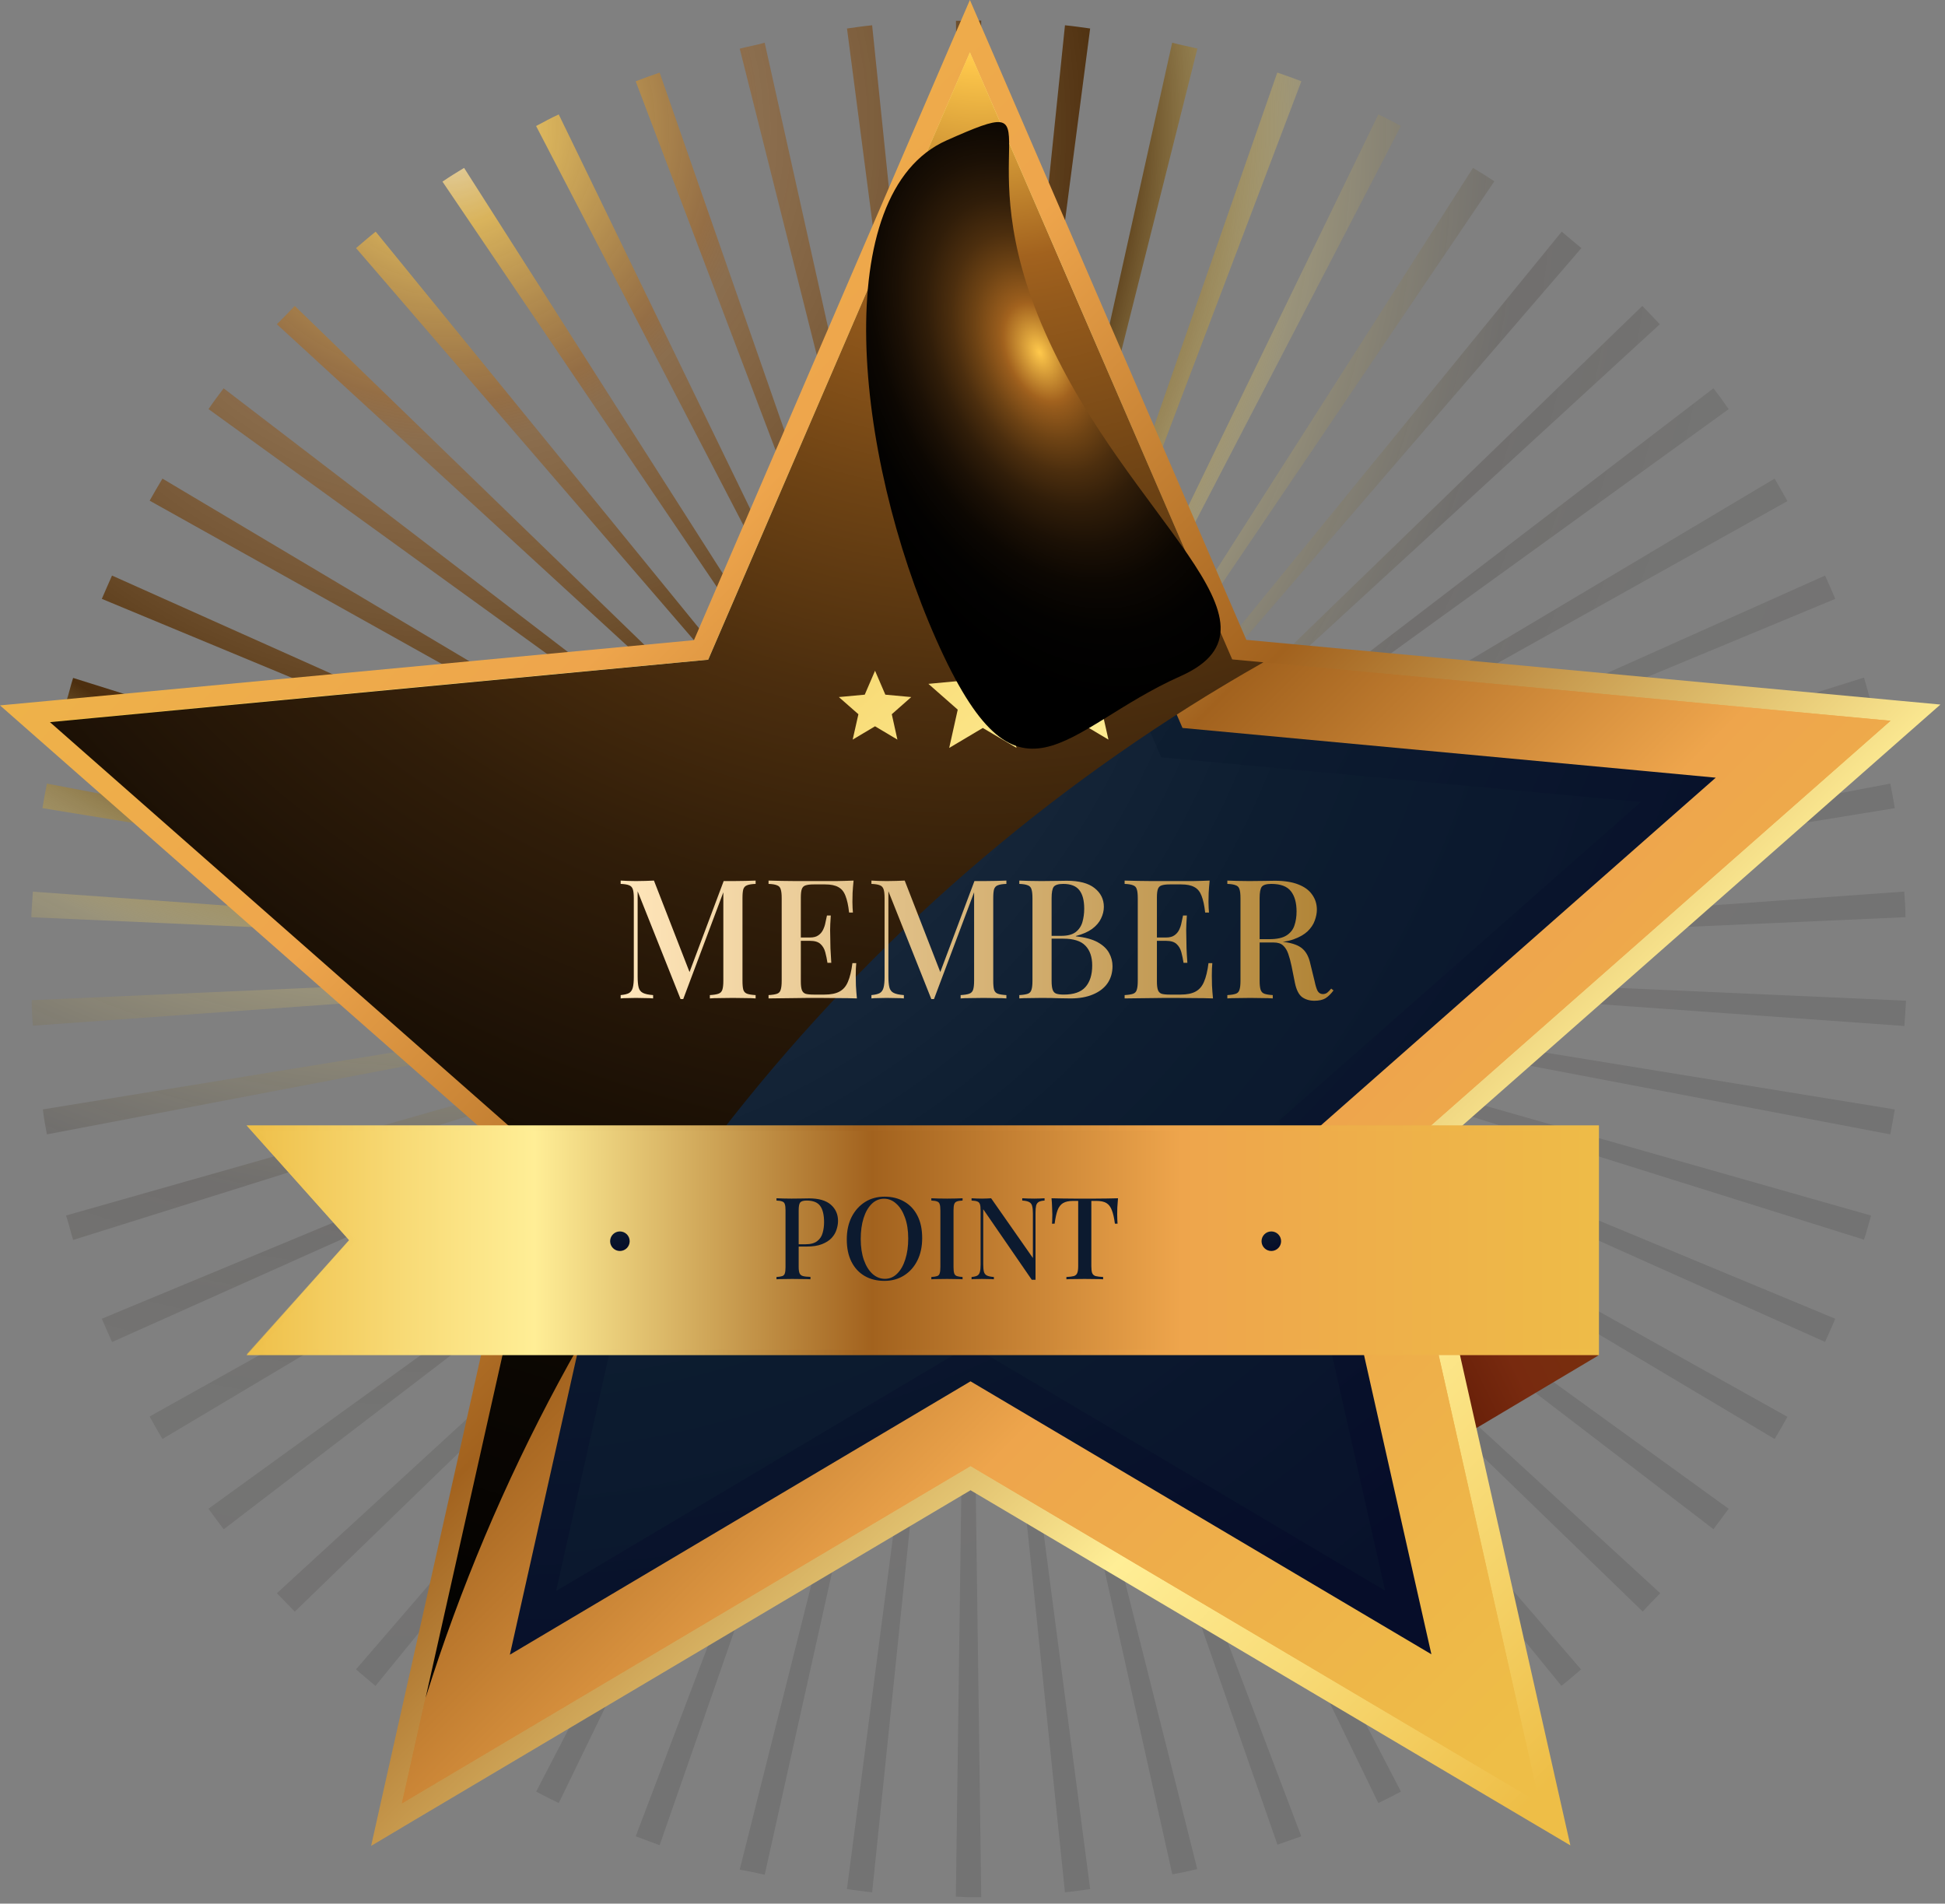 <svg width="187" height="183" viewBox="0 0 187 183" fill="none" xmlns="http://www.w3.org/2000/svg">
<rect x="0" y="0" width="187" height="183" fill="#808080" stroke="none"/>
<path style="mix-blend-mode:screen" d="M53.72 173.33L93.12 92.17L51.55 172.23C52.27 172.61 52.99 172.98 53.72 173.33ZM44.62 168.2L93.15 92.2L42.57 166.9C43.21 167.33 43.9 167.76 44.62 168.2ZM93.12 182.38C93.53 182.38 93.93 182.38 94.34 182.38L93.12 92.17L91.9 182.33C92.31 182.33 92.71 182.38 93.12 182.38ZM63.42 177.38L93.12 92.17L61.12 176.53L63.42 177.38ZM36.09 162.08L93.09 92.19L34.23 160.48C34.85 161.01 35.46 161.55 36.09 162.06V162.08ZM73.52 180.22L93.12 92.22L71.12 179.73C71.93 179.87 72.73 180.04 73.52 180.22ZM83.85 181.91L93.12 92.17L81.43 181.6C82.23 181.71 83.04 181.83 83.85 181.91ZM4.51 109.05L93.12 92.17L4.12 106.65C4.21 107.45 4.36 108.25 4.51 109.05ZM7.03 119.2L93.12 92.2L6.35 116.85C6.62 117.64 6.79 118.42 7.03 119.2ZM15.62 138.33L93.12 92.17L14.39 136.17C14.79 136.91 15.19 137.62 15.62 138.33ZM21.51 147.01L93.12 92.17L20.04 145.04C20.52 145.7 21 146.33 21.5 147L21.51 147.01ZM10.78 129.01L93.12 92.17L9.79 126.77C10.11 127.52 10.44 128.26 10.77 129L10.78 129.01ZM115.11 179.69L93.11 92.18L112.71 180.18C113.52 180.04 114.31 179.87 115.1 179.68L115.11 179.69ZM179.9 116.86L93.12 92.17L179.21 119.17C179.46 118.42 179.67 117.64 179.89 116.85L179.9 116.86ZM176.46 126.78L93.12 92.17L175.47 129C175.8 128.26 176.14 127.52 176.45 126.77L176.46 126.78ZM171.86 136.21L93.13 92.21L170.62 138.33C171.05 137.62 171.46 136.91 171.85 136.2L171.86 136.21ZM183.09 98.63C183.15 97.82 183.21 97.02 183.25 96.2L93.13 92.2L183.09 98.63ZM166.21 145.05L93.12 92.17L164.74 147C165.24 146.33 165.72 145.7 166.2 145.04L166.21 145.05ZM182.21 106.66L93.12 92.17L181.74 109.05C181.89 108.25 182.04 107.45 182.17 106.65L182.21 106.66ZM159.62 153.16L93.16 92.16L157.94 154.92C158.47 154.33 159.04 153.76 159.62 153.16ZM125.11 176.53L93.11 92.17L122.82 177.33L125.11 176.53ZM104.81 181.6L93.12 92.17L102.39 181.91C103.21 181.83 104.01 181.71 104.81 181.6ZM3.16 98.6L93.16 92.15L3.05 96.15C3.04 97.01 3.1 97.81 3.16 98.62V98.6ZM134.69 172.23L93.12 92.17L132.52 173.33C133.25 172.98 133.97 172.61 134.69 172.23ZM143.69 166.87L93.12 92.17L141.65 168.17C142.34 167.76 143.03 167.33 143.7 166.87H143.69ZM152 160.48L93.12 92.17L150.12 162.06C150.78 161.55 151.4 161.01 152.01 160.48H152ZM28.34 154.93L93.12 92.17L26.62 153.16C27.21 153.76 27.78 154.33 28.34 154.93ZM157.9 29.41L93.12 92.17L159.58 31.17C159.03 30.58 158.46 30 157.9 29.41ZM132.52 11L93.12 92.17L134.69 12.11C133.97 11.73 133.25 11.33 132.52 11ZM150.15 22.27L93.15 92.17L152.04 23.85C151.39 23.33 150.78 22.79 150.15 22.27ZM141.62 16.14L93.09 92.14L143.67 17.43C143.03 17 142.34 16.57 141.62 16.14ZM112.69 4.14L93.12 92.17L115.12 4.67C114.31 4.47 113.52 4.33 112.72 4.11L112.69 4.14ZM122.79 7.01L93.12 92.17L125.12 7.81C124.35 7.52 123.62 7.25 122.82 6.98L122.79 7.01ZM181.74 75.33L93.12 92.17L182.17 77.69C182.04 76.89 181.89 76.09 181.74 75.33ZM102.39 2.43L93.12 92.17L104.81 2.74C104.01 2.63 103.21 2.51 102.39 2.43ZM183.08 85.71L93.08 92.17L183.2 88.17C183.2 87.33 183.14 86.52 183.08 85.71ZM164.74 37.33L93.12 92.17L166.2 39.33C165.72 38.63 165.24 37.98 164.74 37.33ZM179.21 65.14L93.12 92.14L179.89 67.45C179.62 66.7 179.45 65.91 179.21 65.14ZM170.62 46.01L93.12 92.17L171.85 48.17L170.62 46.01ZM175.47 55.33L93.12 92.17L176.45 57.57C176.14 56.82 175.8 56.08 175.47 55.33ZM14.39 48.13L93.12 92.13L15.62 46.01C15.19 46.72 14.79 47.42 14.39 48.13ZM26.62 31.17L93.08 92.17L28.34 29.41C27.78 30 27.21 30.58 26.62 31.17ZM9.79 57.57L93.12 92.17L10.77 55.33C10.44 56.08 10.11 56.82 9.79 57.57ZM20.05 39.33L93.12 92.17L21.5 37.33C21.01 37.98 20.52 38.63 20.05 39.33ZM3.05 88.18L93.16 92.18L3.16 85.72C3.11 86.52 3.04 87.33 3.01 88.14L3.05 88.18ZM4.08 77.69L93.08 92.17L4.51 75.33C4.36 76.09 4.21 76.89 4.08 77.69ZM6.36 67.48L93.12 92.17L7.03 65.17C6.79 65.91 6.62 66.7 6.36 67.48ZM34.23 23.85L93.12 92.17L36.12 22.27C35.46 22.79 34.85 23.33 34.23 23.85ZM61.13 7.85L93.13 92.21L63.42 6.98C62.62 7.25 61.89 7.52 61.13 7.81V7.85ZM71.13 4.71L93.13 92.21L73.52 4.11C72.73 4.33 71.93 4.47 71.15 4.67L71.13 4.71ZM93.13 2H91.91L93.12 92.17L94.34 1.98L93.13 2ZM81.44 2.78L93.12 92.17L83.85 2.43C83.04 2.51 82.23 2.63 81.43 2.74L81.44 2.78ZM42.54 17.46L93.12 92.17L44.62 16.14C43.91 16.57 43.21 17 42.54 17.46ZM51.54 12.11L93.12 92.17L53.72 11C52.99 11.33 52.27 11.73 51.55 12.11H51.54Z" fill="url(#paint0_radial_2708_3500)"/>
<path d="M153.73 130.27L113.88 153.99L104.83 120.81L153.73 130.27Z" fill="url(#paint1_linear_2708_3500)"/>
<path d="M93.25 0L91.41 4.25L66.72 61.54L4.61 67.38L0 67.81L3.48 70.87L50.33 112.06L36.69 172.93L35.68 177.45L39.66 175.08L93.31 143.26L146.99 175.04L150.98 177.4L149.96 172.88L136.26 112.02L183.08 70.79L186.56 67.73L181.94 67.3L119.83 61.51L95.09 4.25L93.25 0Z" fill="url(#paint2_linear_2708_3500)"/>
<path d="M148.01 173.32L93.31 140.93L38.64 173.36L52.54 111.34L4.8 69.37L68.09 63.42L93.25 5.04L118.47 63.4L181.76 69.29L134.05 111.3L148.01 173.32Z" fill="url(#paint3_linear_2708_3500)"/>
<path d="M148.01 173.32L93.31 140.93L38.64 173.36L52.54 111.34L4.8 69.37L68.09 63.42L93.25 5.04L118.47 63.4L181.76 69.29L134.05 111.3L148.01 173.32Z" fill="url(#paint4_linear_2708_3500)"/>
<path d="M93.26 22.71L90.51 29.09L72.87 70L28.52 74.17L21.6 74.82L26.82 79.41L60.28 108.82L50.54 152.29L49.02 159.07L55 155.52L93.31 132.79L131.64 155.49L137.62 159.03L136.09 152.25L126.31 108.79L159.74 79.35L164.96 74.76L158.04 74.11L113.69 69.98L96.01 29.09L93.26 22.71Z" fill="url(#paint5_radial_2708_3500)"/>
<path d="M63.59 107.74L28.8 77.15L74.92 72.82L93.26 30.28L111.64 72.8L157.76 77.1L122.99 107.72L133.17 152.91L93.3 129.3L53.47 152.94L63.59 107.74Z" fill="url(#paint6_radial_2708_3500)"/>
<path style="mix-blend-mode:screen" d="M40.92 163.22C54.184 121.028 82.974 85.446 121.47 63.67L118.47 63.39L93.25 5.04L68.09 63.42L4.8 69.42L52.54 111.42L40.92 163.22Z" fill="url(#paint7_radial_2708_3500)"/>
<path d="M153.73 108.19V130.27H23.71L33.57 119.23L23.71 108.19H153.73Z" fill="url(#paint8_linear_2708_3500)"/>
<path style="mix-blend-mode:screen" opacity="0.5" d="M153.23 108.69V129.77H24.83L33.95 119.57L34.24 119.23L33.95 118.9L24.83 108.69H153.23ZM153.73 108.19H23.71L33.57 119.19L23.71 130.19H153.71V108.19H153.73Z" fill="url(#paint9_linear_2708_3500)"/>
<path d="M97.73 71.89L94.49 69.98L91.26 71.9L92.08 68.22L89.26 65.74L93 65.39L94.49 61.93L95.98 65.39L99.73 65.73L96.9 68.22L97.73 71.89Z" fill="url(#paint10_linear_2708_3500)"/>
<path d="M106.57 71.1L104.42 69.82L102.26 71.1L102.81 68.66L100.93 67.01L103.42 66.78L104.41 64.48L105.4 66.78L107.89 67.01L106.02 68.66L106.57 71.1Z" fill="url(#paint11_linear_2708_3500)"/>
<path d="M86.28 71.1L84.13 69.82L81.98 71.1L82.53 68.66L80.65 67.01L83.14 66.78L84.13 64.48L85.12 66.78L87.61 67.01L85.74 68.66L86.28 71.1Z" fill="url(#paint12_linear_2708_3500)"/>
<path d="M59.6 120.26C60.119 120.26 60.54 119.839 60.54 119.32C60.54 118.801 60.119 118.38 59.6 118.38C59.081 118.38 58.66 118.801 58.66 119.32C58.66 119.839 59.081 120.26 59.6 120.26Z" fill="url(#paint13_radial_2708_3500)"/>
<path style="mix-blend-mode:screen" d="M100.5 32C108.426 49.907 124.807 59.957 113.5 65C102.193 70.043 97.945 79.377 90.011 61.48C82.076 43.584 79.674 18.544 91 13.5C102.326 8.456 92.566 14.113 100.5 32Z" fill="url(#paint14_radial_2708_3500)"/>
<path d="M122.23 120.26C122.749 120.26 123.17 119.839 123.17 119.32C123.17 118.801 122.749 118.38 122.23 118.38C121.711 118.38 121.29 118.801 121.29 119.32C121.29 119.839 121.711 120.26 122.23 120.26Z" fill="url(#paint15_radial_2708_3500)"/>
<path d="M72.649 84.652V84.972C72.286 84.983 72.014 85.026 71.833 85.1C71.651 85.164 71.529 85.292 71.465 85.484C71.412 85.666 71.385 85.954 71.385 86.348V94.284C71.385 94.668 71.412 94.956 71.465 95.148C71.529 95.34 71.651 95.468 71.833 95.532C72.014 95.596 72.286 95.639 72.649 95.66V95.98C72.382 95.959 72.052 95.948 71.657 95.948C71.262 95.938 70.862 95.932 70.457 95.932C70.009 95.932 69.588 95.938 69.193 95.948C68.798 95.948 68.484 95.959 68.249 95.98V95.66C68.612 95.639 68.883 95.596 69.065 95.532C69.257 95.468 69.385 95.34 69.449 95.148C69.513 94.956 69.545 94.668 69.545 94.284V85.532L69.625 85.564L65.689 96.044H65.433L61.305 85.676V93.868C61.305 94.316 61.337 94.668 61.401 94.924C61.465 95.17 61.603 95.346 61.817 95.452C62.03 95.559 62.355 95.628 62.793 95.66V95.98C62.59 95.959 62.329 95.948 62.009 95.948C61.7 95.938 61.406 95.932 61.129 95.932C60.862 95.932 60.596 95.938 60.329 95.948C60.062 95.948 59.843 95.959 59.673 95.98V95.66C60.025 95.628 60.291 95.564 60.473 95.468C60.654 95.362 60.777 95.186 60.841 94.94C60.905 94.695 60.937 94.359 60.937 93.932V86.348C60.937 85.954 60.905 85.666 60.841 85.484C60.777 85.292 60.654 85.164 60.473 85.1C60.291 85.026 60.025 84.983 59.673 84.972V84.652C59.843 84.663 60.062 84.674 60.329 84.684C60.596 84.695 60.862 84.7 61.129 84.7C61.438 84.7 61.748 84.695 62.057 84.684C62.377 84.674 62.649 84.663 62.873 84.652L66.409 93.74L66.105 93.948L69.577 84.7C69.716 84.7 69.859 84.7 70.009 84.7C70.158 84.7 70.308 84.7 70.457 84.7C70.862 84.7 71.262 84.695 71.657 84.684C72.052 84.674 72.382 84.663 72.649 84.652Z" fill="url(#paint16_linear_2708_3500)"/>
<path d="M82.067 84.652C82.025 85.058 81.993 85.452 81.971 85.836C81.961 86.21 81.955 86.498 81.955 86.7C81.955 86.903 81.961 87.095 81.971 87.276C81.982 87.458 81.993 87.607 82.003 87.724H81.635C81.561 87.042 81.443 86.503 81.283 86.108C81.134 85.714 80.905 85.436 80.595 85.276C80.297 85.106 79.875 85.02 79.331 85.02H78.227C77.886 85.02 77.625 85.052 77.443 85.116C77.273 85.17 77.155 85.287 77.091 85.468C77.027 85.639 76.995 85.911 76.995 86.284V94.348C76.995 94.711 77.027 94.983 77.091 95.164C77.155 95.346 77.273 95.468 77.443 95.532C77.625 95.586 77.886 95.612 78.227 95.612H79.267C79.875 95.612 80.355 95.516 80.707 95.324C81.07 95.132 81.342 94.818 81.523 94.38C81.715 93.943 81.859 93.346 81.955 92.588H82.323C82.291 92.898 82.275 93.303 82.275 93.804C82.275 94.018 82.281 94.327 82.291 94.732C82.313 95.138 82.345 95.554 82.387 95.98C81.843 95.959 81.23 95.948 80.547 95.948C79.865 95.938 79.257 95.932 78.723 95.932C78.478 95.932 78.163 95.932 77.779 95.932C77.395 95.932 76.979 95.938 76.531 95.948C76.094 95.948 75.646 95.954 75.187 95.964C74.739 95.964 74.307 95.97 73.891 95.98V95.66C74.254 95.639 74.526 95.596 74.707 95.532C74.889 95.468 75.006 95.34 75.059 95.148C75.123 94.956 75.155 94.668 75.155 94.284V86.348C75.155 85.954 75.123 85.666 75.059 85.484C75.006 85.292 74.883 85.164 74.691 85.1C74.51 85.026 74.243 84.983 73.891 84.972V84.652C74.307 84.663 74.739 84.674 75.187 84.684C75.646 84.684 76.094 84.69 76.531 84.7C76.979 84.7 77.395 84.7 77.779 84.7C78.163 84.7 78.478 84.7 78.723 84.7C79.214 84.7 79.769 84.7 80.387 84.7C81.017 84.69 81.577 84.674 82.067 84.652ZM79.411 90.124C79.411 90.124 79.411 90.178 79.411 90.284C79.411 90.391 79.411 90.444 79.411 90.444H76.515C76.515 90.444 76.515 90.391 76.515 90.284C76.515 90.178 76.515 90.124 76.515 90.124H79.411ZM79.875 88.012C79.833 88.62 79.811 89.084 79.811 89.404C79.822 89.724 79.827 90.018 79.827 90.284C79.827 90.551 79.833 90.844 79.843 91.164C79.854 91.484 79.881 91.948 79.923 92.556H79.555C79.502 92.204 79.433 91.868 79.347 91.548C79.262 91.218 79.107 90.951 78.883 90.748C78.67 90.546 78.334 90.444 77.875 90.444V90.124C78.217 90.124 78.483 90.055 78.675 89.916C78.878 89.778 79.033 89.596 79.139 89.372C79.246 89.148 79.321 88.919 79.363 88.684C79.417 88.439 79.465 88.215 79.507 88.012H79.875Z" fill="url(#paint17_linear_2708_3500)"/>
<path d="M96.758 84.652V84.972C96.396 84.983 96.124 85.026 95.942 85.1C95.761 85.164 95.638 85.292 95.574 85.484C95.521 85.666 95.494 85.954 95.494 86.348V94.284C95.494 94.668 95.521 94.956 95.574 95.148C95.638 95.34 95.761 95.468 95.942 95.532C96.124 95.596 96.396 95.639 96.758 95.66V95.98C96.492 95.959 96.161 95.948 95.766 95.948C95.372 95.938 94.972 95.932 94.566 95.932C94.118 95.932 93.697 95.938 93.302 95.948C92.908 95.948 92.593 95.959 92.358 95.98V95.66C92.721 95.639 92.993 95.596 93.174 95.532C93.366 95.468 93.494 95.34 93.558 95.148C93.622 94.956 93.654 94.668 93.654 94.284V85.532L93.734 85.564L89.798 96.044H89.542L85.414 85.676V93.868C85.414 94.316 85.446 94.668 85.51 94.924C85.574 95.17 85.713 95.346 85.926 95.452C86.14 95.559 86.465 95.628 86.902 95.66V95.98C86.7 95.959 86.438 95.948 86.118 95.948C85.809 95.938 85.516 95.932 85.238 95.932C84.972 95.932 84.705 95.938 84.438 95.948C84.172 95.948 83.953 95.959 83.782 95.98V95.66C84.134 95.628 84.401 95.564 84.582 95.468C84.764 95.362 84.886 95.186 84.95 94.94C85.014 94.695 85.046 94.359 85.046 93.932V86.348C85.046 85.954 85.014 85.666 84.95 85.484C84.886 85.292 84.764 85.164 84.582 85.1C84.401 85.026 84.134 84.983 83.782 84.972V84.652C83.953 84.663 84.172 84.674 84.438 84.684C84.705 84.695 84.972 84.7 85.238 84.7C85.548 84.7 85.857 84.695 86.166 84.684C86.486 84.674 86.758 84.663 86.982 84.652L90.518 93.74L90.214 93.948L93.686 84.7C93.825 84.7 93.969 84.7 94.118 84.7C94.268 84.7 94.417 84.7 94.566 84.7C94.972 84.7 95.372 84.695 95.766 84.684C96.161 84.674 96.492 84.663 96.758 84.652Z" fill="url(#paint18_linear_2708_3500)"/>
<path d="M98.001 84.652C98.246 84.663 98.561 84.674 98.945 84.684C99.339 84.695 99.729 84.7 100.113 84.7C100.625 84.7 101.11 84.695 101.569 84.684C102.038 84.674 102.369 84.668 102.561 84.668C103.755 84.668 104.646 84.903 105.233 85.372C105.83 85.842 106.129 86.444 106.129 87.18C106.129 87.554 106.038 87.927 105.857 88.3C105.686 88.663 105.403 88.994 105.009 89.292C104.614 89.58 104.091 89.81 103.441 89.98V90.012C104.337 90.108 105.041 90.3 105.553 90.588C106.065 90.876 106.427 91.223 106.641 91.628C106.854 92.023 106.961 92.439 106.961 92.876C106.961 93.506 106.801 94.055 106.481 94.524C106.161 94.983 105.697 95.34 105.089 95.596C104.491 95.852 103.771 95.98 102.929 95.98C102.694 95.98 102.337 95.975 101.857 95.964C101.387 95.943 100.817 95.932 100.145 95.932C99.739 95.932 99.339 95.938 98.945 95.948C98.561 95.948 98.246 95.959 98.001 95.98V95.66C98.363 95.639 98.635 95.596 98.817 95.532C98.998 95.468 99.115 95.34 99.169 95.148C99.233 94.956 99.265 94.668 99.265 94.284V86.348C99.265 85.954 99.233 85.666 99.169 85.484C99.115 85.292 98.993 85.164 98.801 85.1C98.619 85.026 98.353 84.983 98.001 84.972V84.652ZM102.225 84.972C101.766 84.972 101.462 85.063 101.313 85.244C101.174 85.426 101.105 85.794 101.105 86.348V94.284C101.105 94.658 101.137 94.94 101.201 95.132C101.265 95.324 101.377 95.452 101.537 95.516C101.707 95.58 101.953 95.612 102.273 95.612C103.233 95.612 103.926 95.372 104.353 94.892C104.79 94.402 105.009 93.708 105.009 92.812C105.009 91.991 104.79 91.356 104.353 90.908C103.926 90.46 103.217 90.236 102.225 90.236H100.673C100.673 90.236 100.673 90.194 100.673 90.108C100.673 90.012 100.673 89.964 100.673 89.964H102.049C102.635 89.964 103.089 89.847 103.409 89.612C103.729 89.367 103.947 89.047 104.065 88.652C104.182 88.247 104.241 87.815 104.241 87.356C104.241 86.567 104.086 85.975 103.777 85.58C103.467 85.175 102.95 84.972 102.225 84.972Z" fill="url(#paint19_linear_2708_3500)"/>
<path d="M116.302 84.652C116.259 85.058 116.227 85.452 116.206 85.836C116.195 86.21 116.19 86.498 116.19 86.7C116.19 86.903 116.195 87.095 116.206 87.276C116.216 87.458 116.227 87.607 116.238 87.724H115.87C115.795 87.042 115.678 86.503 115.518 86.108C115.368 85.714 115.139 85.436 114.83 85.276C114.531 85.106 114.11 85.02 113.566 85.02H112.462C112.12 85.02 111.859 85.052 111.678 85.116C111.507 85.17 111.39 85.287 111.326 85.468C111.262 85.639 111.23 85.911 111.23 86.284V94.348C111.23 94.711 111.262 94.983 111.326 95.164C111.39 95.346 111.507 95.468 111.678 95.532C111.859 95.586 112.12 95.612 112.462 95.612H113.502C114.11 95.612 114.59 95.516 114.942 95.324C115.304 95.132 115.576 94.818 115.758 94.38C115.95 93.943 116.094 93.346 116.19 92.588H116.558C116.526 92.898 116.51 93.303 116.51 93.804C116.51 94.018 116.515 94.327 116.526 94.732C116.547 95.138 116.579 95.554 116.622 95.98C116.078 95.959 115.464 95.948 114.782 95.948C114.099 95.938 113.491 95.932 112.958 95.932C112.712 95.932 112.398 95.932 112.014 95.932C111.63 95.932 111.214 95.938 110.766 95.948C110.328 95.948 109.88 95.954 109.422 95.964C108.974 95.964 108.542 95.97 108.126 95.98V95.66C108.488 95.639 108.76 95.596 108.942 95.532C109.123 95.468 109.24 95.34 109.294 95.148C109.358 94.956 109.39 94.668 109.39 94.284V86.348C109.39 85.954 109.358 85.666 109.294 85.484C109.24 85.292 109.118 85.164 108.926 85.1C108.744 85.026 108.478 84.983 108.126 84.972V84.652C108.542 84.663 108.974 84.674 109.422 84.684C109.88 84.684 110.328 84.69 110.766 84.7C111.214 84.7 111.63 84.7 112.014 84.7C112.398 84.7 112.712 84.7 112.958 84.7C113.448 84.7 114.003 84.7 114.622 84.7C115.251 84.69 115.811 84.674 116.302 84.652ZM113.646 90.124C113.646 90.124 113.646 90.178 113.646 90.284C113.646 90.391 113.646 90.444 113.646 90.444H110.75C110.75 90.444 110.75 90.391 110.75 90.284C110.75 90.178 110.75 90.124 110.75 90.124H113.646ZM114.11 88.012C114.067 88.62 114.046 89.084 114.046 89.404C114.056 89.724 114.062 90.018 114.062 90.284C114.062 90.551 114.067 90.844 114.078 91.164C114.088 91.484 114.115 91.948 114.158 92.556H113.79C113.736 92.204 113.667 91.868 113.582 91.548C113.496 91.218 113.342 90.951 113.118 90.748C112.904 90.546 112.568 90.444 112.11 90.444V90.124C112.451 90.124 112.718 90.055 112.91 89.916C113.112 89.778 113.267 89.596 113.374 89.372C113.48 89.148 113.555 88.919 113.598 88.684C113.651 88.439 113.699 88.215 113.742 88.012H114.11Z" fill="url(#paint20_linear_2708_3500)"/>
<path d="M118.001 84.652C118.246 84.663 118.561 84.674 118.945 84.684C119.339 84.695 119.729 84.7 120.113 84.7C120.625 84.7 121.11 84.695 121.569 84.684C122.038 84.674 122.369 84.668 122.561 84.668C123.467 84.668 124.219 84.786 124.817 85.02C125.425 85.255 125.873 85.586 126.161 86.012C126.459 86.428 126.609 86.908 126.609 87.452C126.609 87.783 126.539 88.135 126.401 88.508C126.273 88.871 126.043 89.212 125.713 89.532C125.382 89.842 124.934 90.098 124.369 90.3C123.803 90.503 123.083 90.604 122.209 90.604H120.673V90.284H122.049C122.763 90.284 123.307 90.167 123.681 89.932C124.065 89.687 124.321 89.367 124.449 88.972C124.587 88.567 124.657 88.119 124.657 87.628C124.657 86.786 124.475 86.135 124.113 85.676C123.75 85.207 123.121 84.972 122.225 84.972C121.766 84.972 121.462 85.063 121.313 85.244C121.174 85.426 121.105 85.794 121.105 86.348V94.284C121.105 94.668 121.137 94.956 121.201 95.148C121.265 95.34 121.387 95.468 121.569 95.532C121.75 95.596 122.017 95.639 122.369 95.66V95.98C122.113 95.959 121.787 95.948 121.393 95.948C121.009 95.938 120.614 95.932 120.209 95.932C119.761 95.932 119.339 95.938 118.945 95.948C118.561 95.948 118.246 95.959 118.001 95.98V95.66C118.363 95.639 118.635 95.596 118.817 95.532C118.998 95.468 119.115 95.34 119.169 95.148C119.233 94.956 119.265 94.668 119.265 94.284V86.348C119.265 85.954 119.233 85.666 119.169 85.484C119.115 85.292 118.993 85.164 118.801 85.1C118.619 85.026 118.353 84.983 118.001 84.972V84.652ZM120.705 90.332C121.249 90.354 121.686 90.38 122.017 90.412C122.347 90.434 122.625 90.455 122.849 90.476C123.073 90.498 123.281 90.524 123.473 90.556C124.273 90.663 124.854 90.876 125.217 91.196C125.59 91.516 125.846 92.007 125.985 92.668L126.385 94.3C126.481 94.759 126.582 95.084 126.689 95.276C126.806 95.468 126.977 95.564 127.201 95.564C127.371 95.554 127.51 95.506 127.617 95.42C127.734 95.324 127.857 95.196 127.985 95.036L128.209 95.212C127.963 95.543 127.707 95.794 127.441 95.964C127.174 96.124 126.817 96.204 126.369 96.204C125.91 96.204 125.515 96.087 125.185 95.852C124.865 95.607 124.635 95.148 124.497 94.476L124.177 92.876C124.081 92.418 123.974 92.023 123.857 91.692C123.739 91.351 123.574 91.084 123.361 90.892C123.158 90.7 122.859 90.604 122.465 90.604H120.737L120.705 90.332Z" fill="url(#paint21_linear_2708_3500)"/>
<path d="M74.654 115.192C74.822 115.2 75.039 115.207 75.303 115.214C75.574 115.222 75.842 115.225 76.106 115.225C76.458 115.225 76.791 115.222 77.107 115.214C77.429 115.207 77.657 115.203 77.789 115.203C78.72 115.203 79.417 115.405 79.879 115.808C80.341 116.212 80.572 116.732 80.572 117.37C80.572 117.634 80.524 117.913 80.429 118.206C80.341 118.492 80.183 118.76 79.956 119.009C79.728 119.251 79.42 119.449 79.032 119.603C78.643 119.757 78.148 119.834 77.547 119.834H76.469V119.614H77.437C77.928 119.614 78.302 119.515 78.559 119.317C78.823 119.119 78.999 118.859 79.087 118.536C79.182 118.214 79.23 117.865 79.23 117.491C79.23 116.795 79.105 116.274 78.856 115.929C78.606 115.585 78.174 115.412 77.558 115.412C77.242 115.412 77.033 115.475 76.931 115.599C76.835 115.724 76.788 115.977 76.788 116.358V121.792C76.788 122.064 76.817 122.269 76.876 122.408C76.934 122.54 77.044 122.628 77.206 122.672C77.367 122.716 77.605 122.742 77.921 122.749V122.98C77.723 122.966 77.466 122.958 77.151 122.958C76.835 122.951 76.509 122.947 76.172 122.947C75.878 122.947 75.596 122.951 75.325 122.958C75.061 122.958 74.837 122.966 74.654 122.98V122.76C74.903 122.746 75.09 122.716 75.215 122.672C75.339 122.628 75.42 122.54 75.457 122.408C75.501 122.276 75.523 122.078 75.523 121.814V116.358C75.523 116.087 75.501 115.889 75.457 115.764C75.42 115.632 75.336 115.544 75.204 115.5C75.079 115.449 74.896 115.42 74.654 115.412V115.192Z" fill="#0C1A2F"/>
<path d="M85.043 115.038C85.762 115.038 86.393 115.196 86.935 115.511C87.485 115.827 87.911 116.281 88.211 116.875C88.512 117.462 88.662 118.177 88.662 119.02C88.662 119.842 88.508 120.56 88.2 121.176C87.892 121.792 87.463 122.273 86.913 122.617C86.363 122.962 85.736 123.134 85.032 123.134C84.306 123.134 83.672 122.977 83.129 122.661C82.587 122.346 82.165 121.891 81.864 121.297C81.564 120.703 81.413 119.988 81.413 119.152C81.413 118.331 81.567 117.612 81.875 116.996C82.191 116.38 82.62 115.9 83.162 115.555C83.705 115.211 84.332 115.038 85.043 115.038ZM84.999 115.236C84.545 115.236 84.149 115.401 83.811 115.731C83.474 116.061 83.214 116.516 83.03 117.095C82.847 117.675 82.755 118.346 82.755 119.108C82.755 119.886 82.858 120.564 83.063 121.143C83.269 121.715 83.547 122.159 83.899 122.474C84.251 122.782 84.644 122.936 85.076 122.936C85.531 122.936 85.923 122.771 86.253 122.441C86.591 122.111 86.851 121.657 87.034 121.077C87.225 120.491 87.32 119.82 87.32 119.064C87.32 118.28 87.214 117.601 87.001 117.029C86.796 116.457 86.517 116.017 86.165 115.709C85.821 115.394 85.432 115.236 84.999 115.236Z" fill="#0C1A2F"/>
<path d="M92.545 115.192V115.412C92.303 115.42 92.12 115.449 91.995 115.5C91.871 115.544 91.786 115.632 91.742 115.764C91.698 115.889 91.676 116.087 91.676 116.358V121.814C91.676 122.078 91.698 122.276 91.742 122.408C91.786 122.54 91.871 122.628 91.995 122.672C92.12 122.716 92.303 122.746 92.545 122.76V122.98C92.369 122.966 92.146 122.958 91.874 122.958C91.61 122.951 91.339 122.947 91.06 122.947C90.752 122.947 90.463 122.951 90.191 122.958C89.927 122.958 89.711 122.966 89.542 122.98V122.76C89.792 122.746 89.979 122.716 90.103 122.672C90.228 122.628 90.309 122.54 90.345 122.408C90.389 122.276 90.411 122.078 90.411 121.814V116.358C90.411 116.087 90.389 115.889 90.345 115.764C90.309 115.632 90.224 115.544 90.092 115.5C89.968 115.449 89.784 115.42 89.542 115.412V115.192C89.711 115.2 89.927 115.207 90.191 115.214C90.463 115.222 90.752 115.225 91.06 115.225C91.339 115.225 91.61 115.222 91.874 115.214C92.146 115.207 92.369 115.2 92.545 115.192Z" fill="#0C1A2F"/>
<path d="M100.428 115.192V115.412C100.179 115.427 99.992 115.471 99.867 115.544C99.742 115.618 99.658 115.739 99.614 115.907C99.577 116.069 99.559 116.3 99.559 116.6V123.024C99.5 123.024 99.442 123.024 99.383 123.024C99.324 123.024 99.262 123.024 99.196 123.024L94.532 116.248V121.528C94.532 121.836 94.554 122.078 94.598 122.254C94.642 122.423 94.737 122.544 94.884 122.617C95.031 122.691 95.254 122.738 95.555 122.76V122.98C95.415 122.966 95.236 122.958 95.016 122.958C94.803 122.951 94.602 122.947 94.411 122.947C94.228 122.947 94.044 122.951 93.861 122.958C93.677 122.958 93.527 122.966 93.41 122.98V122.76C93.652 122.738 93.835 122.694 93.96 122.628C94.085 122.555 94.169 122.434 94.213 122.265C94.257 122.097 94.279 121.866 94.279 121.572V116.358C94.279 116.087 94.257 115.889 94.213 115.764C94.169 115.632 94.085 115.544 93.96 115.5C93.835 115.449 93.652 115.42 93.41 115.412V115.192C93.527 115.2 93.677 115.207 93.861 115.214C94.044 115.222 94.228 115.225 94.411 115.225C94.572 115.225 94.73 115.222 94.884 115.214C95.038 115.207 95.174 115.2 95.291 115.192L99.306 120.934V116.644C99.306 116.329 99.28 116.087 99.229 115.918C99.185 115.75 99.09 115.629 98.943 115.555C98.796 115.475 98.576 115.427 98.283 115.412V115.192C98.415 115.2 98.591 115.207 98.811 115.214C99.031 115.222 99.236 115.225 99.427 115.225C99.61 115.225 99.793 115.222 99.977 115.214C100.16 115.207 100.311 115.2 100.428 115.192Z" fill="#0C1A2F"/>
<path d="M107.489 115.192C107.46 115.5 107.438 115.801 107.423 116.094C107.416 116.38 107.412 116.6 107.412 116.754C107.412 116.923 107.416 117.084 107.423 117.238C107.431 117.392 107.438 117.524 107.445 117.634H107.192C107.119 117.084 107.02 116.652 106.895 116.336C106.778 116.021 106.606 115.794 106.378 115.654C106.151 115.515 105.825 115.445 105.399 115.445H104.926V121.715C104.926 122.009 104.952 122.229 105.003 122.375C105.062 122.522 105.172 122.621 105.333 122.672C105.502 122.716 105.744 122.746 106.059 122.76V122.98C105.854 122.966 105.59 122.958 105.267 122.958C104.945 122.951 104.615 122.947 104.277 122.947C103.925 122.947 103.592 122.951 103.276 122.958C102.968 122.958 102.719 122.966 102.528 122.98V122.76C102.844 122.746 103.082 122.716 103.243 122.672C103.405 122.621 103.515 122.522 103.573 122.375C103.632 122.229 103.661 122.009 103.661 121.715V115.445H103.177C102.767 115.445 102.444 115.515 102.209 115.654C101.975 115.794 101.799 116.021 101.681 116.336C101.564 116.652 101.469 117.084 101.395 117.634H101.142C101.157 117.524 101.164 117.392 101.164 117.238C101.172 117.084 101.175 116.923 101.175 116.754C101.175 116.6 101.168 116.38 101.153 116.094C101.146 115.801 101.128 115.5 101.098 115.192C101.414 115.2 101.758 115.207 102.132 115.214C102.506 115.222 102.884 115.225 103.265 115.225C103.647 115.225 103.991 115.225 104.299 115.225C104.607 115.225 104.948 115.225 105.322 115.225C105.696 115.225 106.074 115.222 106.455 115.214C106.837 115.207 107.181 115.2 107.489 115.192Z" fill="#0C1A2F"/>
<defs>
<radialGradient id="paint0_radial_2708_3500" cx="0" cy="0" r="1" gradientUnits="userSpaceOnUse" gradientTransform="translate(43.34 12.99) scale(187 187)">
<stop stop-color="#FFF1D1" stop-opacity="0.8"/>
<stop offset="0.05" stop-color="#FFC94C" stop-opacity="0.7"/>
<stop offset="0.14" stop-color="#A2621E" stop-opacity="0.6"/>
<stop offset="0.16" stop-color="#965B1C" stop-opacity="0.5"/>
<stop offset="0.25" stop-color="#6E4314" stop-opacity="0.7"/>
<stop offset="0.34" stop-color="#4C2E0E"/>
<stop offset="0.44" stop-color="#FFDF65" stop-opacity="0.2"/>
<stop offset="0.55" stop-color="#1B1005" stop-opacity="0.15"/>
<stop offset="0.66" stop-color="#0C0702" stop-opacity="0.1"/>
<stop offset="0.8" stop-color="#030201" stop-opacity="0.1"/>
<stop offset="1" stop-opacity="0.1"/>
</radialGradient>
<linearGradient id="paint1_linear_2708_3500" x1="99.9" y1="142.02" x2="161.24" y2="112.02" gradientUnits="userSpaceOnUse">
<stop stop-color="#79380C"/>
<stop offset="0.05" stop-color="#794016"/>
<stop offset="0.21" stop-color="#795A35"/>
<stop offset="0.45" stop-color="#531200"/>
<stop offset="0.67" stop-color="#782A0F"/>
<stop offset="1" stop-color="#79380C"/>
</linearGradient>
<linearGradient id="paint2_linear_2708_3500" x1="154.45" y1="165.92" x2="5.14" y2="16.61" gradientUnits="userSpaceOnUse">
<stop stop-color="#EEBE47"/>
<stop offset="0.12" stop-color="#F8DB77"/>
<stop offset="0.21" stop-color="#FFEE96"/>
<stop offset="0.45" stop-color="#A2621E"/>
<stop offset="0.67" stop-color="#EEA54C"/>
<stop offset="1" stop-color="#EEBE47"/>
</linearGradient>
<linearGradient id="paint3_linear_2708_3500" x1="33.87" y1="44.99" x2="151.15" y2="162.27" gradientUnits="userSpaceOnUse">
<stop stop-color="#EEBE47"/>
<stop offset="0.12" stop-color="#F8DB77"/>
<stop offset="0.21" stop-color="#FFEE96"/>
<stop offset="0.45" stop-color="#A2621E"/>
<stop offset="0.67" stop-color="#EEA54C"/>
<stop offset="1" stop-color="#EEBE47"/>
</linearGradient>
<linearGradient id="paint4_linear_2708_3500" x1="33.87" y1="44.99" x2="151.15" y2="162.27" gradientUnits="userSpaceOnUse">
<stop stop-color="#EEBE47"/>
<stop offset="0.12" stop-color="#F8DB77"/>
<stop offset="0.21" stop-color="#FFEE96"/>
<stop offset="0.45" stop-color="#A2621E"/>
<stop offset="0.67" stop-color="#EEA54C"/>
<stop offset="1" stop-color="#EEBE47"/>
</linearGradient>
<radialGradient id="paint5_radial_2708_3500" cx="0" cy="0" r="1" gradientUnits="userSpaceOnUse" gradientTransform="translate(50.23 31.64) scale(142.59 142.59)">
<stop stop-color="#2C3C4F"/>
<stop offset="0.52" stop-color="#0D1D30"/>
<stop offset="1" stop-color="#060D29"/>
</radialGradient>
<radialGradient id="paint6_radial_2708_3500" cx="0" cy="0" r="1" gradientUnits="userSpaceOnUse" gradientTransform="translate(44.73 42.8) scale(162.9 162.9)">
<stop stop-color="#2C3C4F"/>
<stop offset="0.52" stop-color="#0D1D30"/>
<stop offset="1" stop-color="#060D29"/>
</radialGradient>
<radialGradient id="paint7_radial_2708_3500" cx="0" cy="0" r="1" gradientUnits="userSpaceOnUse" gradientTransform="translate(94.73 -5.86) scale(215.46 215.46)">
<stop stop-color="#FFF1D1"/>
<stop offset="0.05" stop-color="#FFC94C"/>
<stop offset="0.14" stop-color="#A2621E"/>
<stop offset="0.16" stop-color="#965B1C"/>
<stop offset="0.25" stop-color="#6E4314"/>
<stop offset="0.34" stop-color="#4C2E0E"/>
<stop offset="0.44" stop-color="#301D09"/>
<stop offset="0.55" stop-color="#1B1005"/>
<stop offset="0.66" stop-color="#0C0702"/>
<stop offset="0.8" stop-color="#030201"/>
<stop offset="1"/>
</radialGradient>
<linearGradient id="paint8_linear_2708_3500" x1="23.06" y1="119.23" x2="158.06" y2="119.23" gradientUnits="userSpaceOnUse">
<stop stop-color="#EEBE47"/>
<stop offset="0.12" stop-color="#F8DB77"/>
<stop offset="0.21" stop-color="#FFEE96"/>
<stop offset="0.45" stop-color="#A2621E"/>
<stop offset="0.67" stop-color="#EEA54C"/>
<stop offset="1" stop-color="#EEBE47"/>
</linearGradient>
<linearGradient id="paint9_linear_2708_3500" x1="23.71" y1="119.23" x2="153.73" y2="119.23" gradientUnits="userSpaceOnUse">
<stop stop-color="#EEBE47"/>
<stop offset="0.12" stop-color="#F8DB77"/>
<stop offset="0.21" stop-color="#FFEE96"/>
<stop offset="0.45" stop-color="#A2621E"/>
<stop offset="0.67" stop-color="#EEA54C"/>
<stop offset="1" stop-color="#EEBE47"/>
</linearGradient>
<linearGradient id="paint10_linear_2708_3500" x1="67.5" y1="37.16" x2="240.58" y2="232.88" gradientUnits="userSpaceOnUse">
<stop stop-color="#EEBE47"/>
<stop offset="0.12" stop-color="#F8DB77"/>
<stop offset="0.21" stop-color="#FFEE96"/>
<stop offset="0.45" stop-color="#A2621E"/>
<stop offset="0.67" stop-color="#EEA54C"/>
<stop offset="1" stop-color="#EEBE47"/>
</linearGradient>
<linearGradient id="paint11_linear_2708_3500" x1="72.75" y1="32.5" x2="245.88" y2="228.27" gradientUnits="userSpaceOnUse">
<stop stop-color="#EEBE47"/>
<stop offset="0.12" stop-color="#F8DB77"/>
<stop offset="0.21" stop-color="#FFEE96"/>
<stop offset="0.45" stop-color="#A2621E"/>
<stop offset="0.67" stop-color="#EEA54C"/>
<stop offset="1" stop-color="#EEBE47"/>
</linearGradient>
<linearGradient id="paint12_linear_2708_3500" x1="61.37" y1="42.57" x2="234.47" y2="238.3" gradientUnits="userSpaceOnUse">
<stop stop-color="#EEBE47"/>
<stop offset="0.12" stop-color="#F8DB77"/>
<stop offset="0.21" stop-color="#FFEE96"/>
<stop offset="0.45" stop-color="#A2621E"/>
<stop offset="0.67" stop-color="#EEA54C"/>
<stop offset="1" stop-color="#EEBE47"/>
</linearGradient>
<radialGradient id="paint13_radial_2708_3500" cx="0" cy="0" r="1" gradientUnits="userSpaceOnUse" gradientTransform="translate(58.55 115.6) scale(4.65)">
<stop stop-color="#2C3C4F"/>
<stop offset="0.52" stop-color="#0D1D30"/>
<stop offset="1" stop-color="#060D29"/>
</radialGradient>
<radialGradient id="paint14_radial_2708_3500" cx="0" cy="0" r="1" gradientUnits="userSpaceOnUse" gradientTransform="translate(99.942 33.879) rotate(-23.828) scale(22.246 35.552)">
<stop stop-color="#FFC94C"/>
<stop offset="0.14" stop-color="#A2621E"/>
<stop offset="0.16" stop-color="#965B1C"/>
<stop offset="0.25" stop-color="#6E4314"/>
<stop offset="0.34" stop-color="#4C2E0E"/>
<stop offset="0.44" stop-color="#301D09"/>
<stop offset="0.55" stop-color="#1B1005"/>
<stop offset="0.66" stop-color="#0C0702"/>
<stop offset="0.8" stop-color="#030201"/>
<stop offset="1"/>
</radialGradient>
<radialGradient id="paint15_radial_2708_3500" cx="0" cy="0" r="1" gradientUnits="userSpaceOnUse" gradientTransform="translate(121.18 115.6) scale(4.65 4.65)">
<stop stop-color="#2C3C4F"/>
<stop offset="0.52" stop-color="#0D1D30"/>
<stop offset="1" stop-color="#060D29"/>
</radialGradient>
<linearGradient id="paint16_linear_2708_3500" x1="59.673" y1="103.893" x2="128.209" y2="103.893" gradientUnits="userSpaceOnUse">
<stop stop-color="#FFE6BB"/>
<stop offset="1" stop-color="#B08335"/>
</linearGradient>
<linearGradient id="paint17_linear_2708_3500" x1="59.673" y1="103.893" x2="128.209" y2="103.893" gradientUnits="userSpaceOnUse">
<stop stop-color="#FFE6BB"/>
<stop offset="1" stop-color="#B08335"/>
</linearGradient>
<linearGradient id="paint18_linear_2708_3500" x1="59.673" y1="103.893" x2="128.209" y2="103.893" gradientUnits="userSpaceOnUse">
<stop stop-color="#FFE6BB"/>
<stop offset="1" stop-color="#B08335"/>
</linearGradient>
<linearGradient id="paint19_linear_2708_3500" x1="59.673" y1="103.893" x2="128.209" y2="103.893" gradientUnits="userSpaceOnUse">
<stop stop-color="#FFE6BB"/>
<stop offset="1" stop-color="#B08335"/>
</linearGradient>
<linearGradient id="paint20_linear_2708_3500" x1="59.673" y1="103.893" x2="128.209" y2="103.893" gradientUnits="userSpaceOnUse">
<stop stop-color="#FFE6BB"/>
<stop offset="1" stop-color="#B08335"/>
</linearGradient>
<linearGradient id="paint21_linear_2708_3500" x1="59.673" y1="103.893" x2="128.209" y2="103.893" gradientUnits="userSpaceOnUse">
<stop stop-color="#FFE6BB"/>
<stop offset="1" stop-color="#B08335"/>
</linearGradient>
</defs>
</svg>
